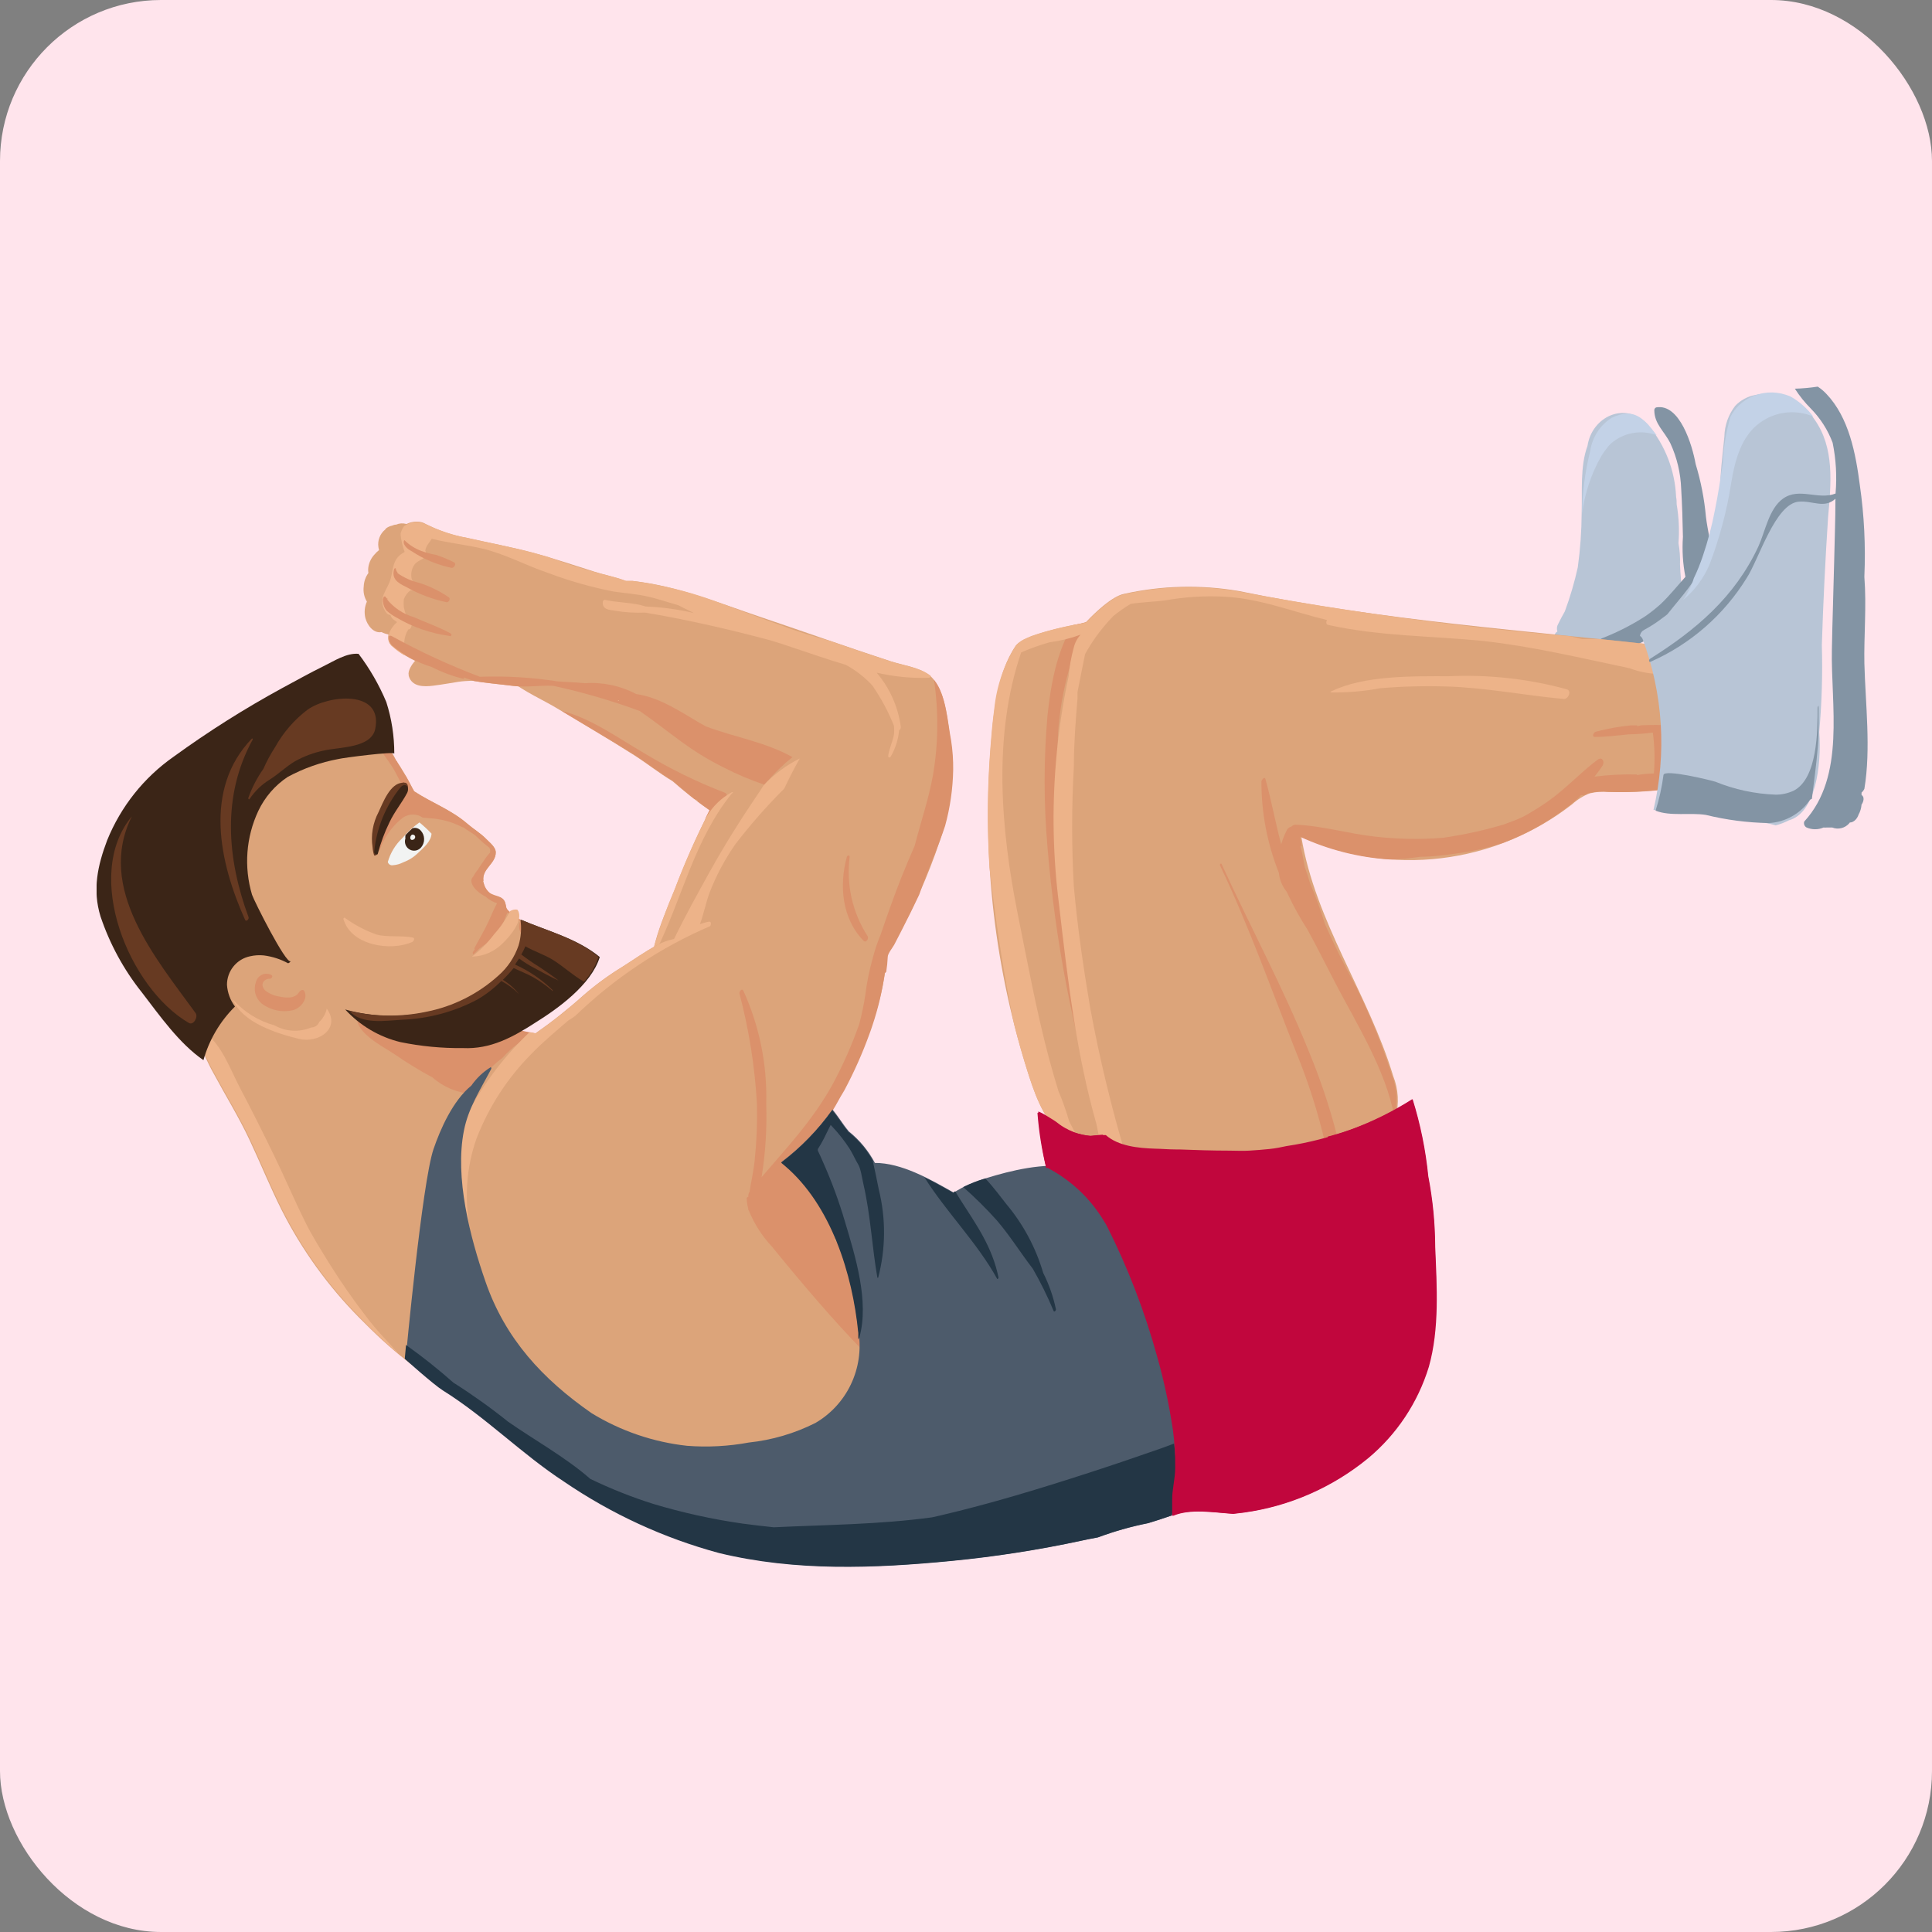 <svg width="60" height="60" viewBox="0 0 60 60" fill="none" xmlns="http://www.w3.org/2000/svg">
<rect x="0" y="0" width="60" height="60" fill="#808080" stroke="none"/>
<rect width="60" height="60" rx="5" fill="#FFE4EC"/>
<g clip-path="url(#clip0_0_5426)">
<path fill-rule="evenodd" clip-rule="evenodd" d="M15.222 20.812C15.084 20.707 14.915 20.653 14.742 20.657C14.762 20.606 14.766 20.552 14.719 20.535C14.528 20.477 14.326 20.461 14.129 20.488C14.129 20.457 14.129 20.427 14.102 20.417C14.136 20.417 14.169 20.326 14.119 20.316C14.117 20.305 14.113 20.295 14.106 20.287C14.098 20.279 14.089 20.274 14.079 20.272C13.938 20.243 13.792 20.254 13.656 20.302C13.588 20.312 13.521 20.331 13.458 20.359C13.479 20.326 13.489 20.262 13.438 20.258C13.328 20.262 13.22 20.291 13.122 20.341C13.024 20.391 12.937 20.462 12.868 20.549C12.808 20.616 12.654 20.836 12.694 20.964C12.692 20.969 12.691 20.974 12.691 20.979C12.691 20.985 12.692 20.99 12.694 20.994C12.795 21.332 13.157 21.332 13.452 21.295C13.747 21.258 13.978 21.214 14.243 21.173C14.508 21.133 14.836 21.15 15.124 21.086C15.232 21.048 15.315 20.89 15.222 20.812Z" fill="#DCA47A"/>
<path fill-rule="evenodd" clip-rule="evenodd" d="M12.433 19.397C12.435 19.381 12.435 19.365 12.433 19.349C12.513 18.494 12.691 17.651 12.962 16.837L13.066 16.806C13.13 16.776 13.194 16.661 13.14 16.593C13.068 16.517 12.972 16.467 12.868 16.452C12.806 16.364 12.716 16.3 12.613 16.271C12.51 16.242 12.4 16.25 12.302 16.293C12.26 16.293 12.219 16.304 12.181 16.323C12.118 16.336 12.057 16.361 12.004 16.398C11.987 16.41 11.973 16.426 11.963 16.445C11.883 16.509 11.822 16.594 11.785 16.69C11.748 16.786 11.736 16.89 11.752 16.992C11.756 17.023 11.763 17.053 11.772 17.083C11.723 17.121 11.678 17.164 11.638 17.212C11.535 17.319 11.466 17.456 11.441 17.603C11.431 17.667 11.431 17.732 11.441 17.796C11.352 17.917 11.302 18.061 11.296 18.211C11.274 18.375 11.308 18.543 11.394 18.684C11.322 18.844 11.306 19.024 11.347 19.194C11.407 19.417 11.598 19.677 11.849 19.63C11.913 19.663 11.98 19.687 12.05 19.701C12.094 19.72 12.133 19.746 12.168 19.779C12.185 19.794 12.206 19.805 12.228 19.812C12.25 19.819 12.273 19.82 12.296 19.817C12.319 19.814 12.341 19.806 12.361 19.793C12.38 19.781 12.397 19.764 12.409 19.745C12.462 19.689 12.494 19.616 12.5 19.539C12.505 19.511 12.501 19.482 12.489 19.457C12.477 19.431 12.457 19.41 12.433 19.397Z" fill="#DCA47A"/>
<path fill-rule="evenodd" clip-rule="evenodd" d="M24.399 24.869C23.635 24.051 22.485 23.517 21.513 22.916C21.201 22.643 20.864 22.4 20.508 22.19C19.774 21.599 19.053 20.951 18.161 20.67C18.135 20.664 18.107 20.666 18.081 20.676C18.056 20.685 18.033 20.702 18.017 20.724C17.186 20.211 16.261 19.711 15.466 19.691C15.443 19.691 15.42 19.698 15.401 19.71C15.381 19.723 15.366 19.741 15.356 19.762C14.776 20.869 16.542 21.538 17.28 21.987C18.084 22.474 18.902 22.947 19.693 23.453C20.109 23.72 20.484 24.021 20.887 24.261C21.254 24.584 21.639 24.887 22.04 25.169C21.632 25.968 21.269 26.791 20.953 27.631C20.618 28.482 20.099 29.533 20.26 30.455C20.273 30.546 20.314 30.631 20.378 30.696C20.442 30.762 20.525 30.806 20.615 30.821C20.705 30.837 20.798 30.823 20.88 30.782C20.962 30.741 21.029 30.675 21.071 30.593C21.59 29.871 21.741 29.04 22.029 28.202C22.318 27.364 22.666 26.547 23.035 25.736C23.268 25.84 23.51 25.92 23.759 25.973C24.222 26.067 24.735 25.23 24.399 24.869Z" fill="#DCA47A"/>
<path fill-rule="evenodd" clip-rule="evenodd" d="M22.502 24.615C21.639 24.283 20.807 23.875 20.015 23.396C19.221 22.936 18.379 22.322 17.488 22.089C17.479 22.085 17.469 22.085 17.461 22.089C18.208 22.541 18.962 22.98 19.697 23.44C20.112 23.707 20.488 24.007 20.89 24.247C21.108 24.436 21.336 24.629 21.56 24.811L21.661 24.848C21.662 24.86 21.662 24.873 21.661 24.885C21.785 24.98 21.909 25.071 22.036 25.156C21.989 25.253 21.939 25.348 21.892 25.443C21.917 25.414 21.941 25.383 21.962 25.352L22.063 25.233C22.133 25.152 22.201 25.071 22.267 24.987H22.314C22.475 25.02 22.693 24.683 22.502 24.615Z" fill="#DB916B"/>
<path fill-rule="evenodd" clip-rule="evenodd" d="M22.723 24.605C22.405 24.779 22.139 25.036 21.952 25.348C21.578 26.091 21.242 26.853 20.947 27.631C20.705 28.192 20.497 28.768 20.323 29.354C20.323 29.411 20.297 29.465 20.287 29.519C20.276 29.573 20.36 29.587 20.384 29.519C21.192 27.881 21.56 26.081 22.73 24.639C22.77 24.639 22.77 24.585 22.723 24.605Z" fill="#EDB389"/>
<path fill-rule="evenodd" clip-rule="evenodd" d="M52.174 17.526C52.182 17.306 52.166 17.087 52.127 16.87C52.158 16.466 52.139 16.06 52.07 15.661C52.07 15.587 52.07 15.513 52.053 15.438C52.019 14.611 51.711 13.82 51.179 13.189C50.485 12.443 49.439 12.932 49.301 13.848C49.067 14.482 49.141 15.276 49.12 15.928C49.117 16.493 49.077 17.057 49 17.617C48.897 18.083 48.763 18.541 48.597 18.988C48.524 19.113 48.457 19.245 48.393 19.373C48.372 19.408 48.358 19.448 48.353 19.488C48.349 19.529 48.353 19.571 48.366 19.61C48.256 19.677 48.185 19.89 48.303 19.947C48.582 20.071 48.893 20.102 49.191 20.039C49.389 20.024 49.586 19.989 49.777 19.934C50.065 19.944 50.352 19.909 50.629 19.829C50.637 19.802 50.65 19.777 50.668 19.755C50.686 19.733 50.709 19.716 50.734 19.704C50.76 19.692 50.787 19.685 50.815 19.685C50.843 19.684 50.871 19.69 50.897 19.701C50.942 19.666 50.972 19.615 50.981 19.559C51.264 19.458 51.514 19.279 51.702 19.042C51.777 18.949 51.844 18.85 51.903 18.745C52.017 18.836 52.238 18.62 52.238 18.444C52.224 18.144 52.184 17.836 52.174 17.526Z" fill="#B8C5D6"/>
<path fill-rule="evenodd" clip-rule="evenodd" d="M53.163 17.377C53.163 16.955 53.026 16.458 52.979 16.046C52.929 15.492 52.822 14.944 52.66 14.412C52.556 13.827 52.167 12.524 51.437 12.652C51.419 12.658 51.404 12.669 51.393 12.684C51.382 12.699 51.376 12.718 51.376 12.736C51.376 13.169 51.685 13.385 51.876 13.77C52.081 14.214 52.194 14.695 52.211 15.185C52.241 15.681 52.255 16.178 52.265 16.674C52.236 17.089 52.262 17.506 52.342 17.914C52.087 18.201 51.846 18.502 51.571 18.762C51.425 18.893 51.272 19.014 51.112 19.127C50.699 19.395 50.261 19.621 49.804 19.802C49.728 19.825 49.66 19.871 49.61 19.934C49.599 19.949 49.591 19.967 49.586 19.986C49.582 20.005 49.582 20.024 49.585 20.043C49.589 20.062 49.596 20.08 49.606 20.096C49.617 20.112 49.631 20.126 49.647 20.137C49.824 20.211 50.066 20.103 50.237 20.049C50.253 20.044 50.271 20.044 50.287 20.049C50.341 20.049 50.344 20.137 50.374 20.184C50.388 20.198 50.404 20.21 50.422 20.218C50.44 20.226 50.46 20.23 50.48 20.23C50.5 20.23 50.519 20.226 50.537 20.218C50.556 20.21 50.572 20.198 50.585 20.184C50.619 20.152 50.644 20.113 50.659 20.069C50.707 20.058 50.754 20.045 50.8 20.028C50.897 19.991 50.992 19.948 51.085 19.9C51.158 19.93 51.236 19.866 51.293 19.809C51.541 19.552 51.795 19.302 52.044 19.049C52.171 18.924 52.295 18.796 52.412 18.664C52.529 18.532 52.633 18.326 52.747 18.252C52.78 18.234 52.809 18.21 52.833 18.181C52.856 18.152 52.874 18.119 52.885 18.083C52.885 18.083 52.885 18.063 52.885 18.053L53.012 17.887C53.078 17.837 53.126 17.765 53.146 17.684C53.155 17.668 53.165 17.652 53.176 17.637C53.199 17.597 53.21 17.551 53.208 17.505C53.206 17.459 53.19 17.415 53.163 17.377Z" fill="#8394A4"/>
<path fill-rule="evenodd" clip-rule="evenodd" d="M29.581 23.892C29.585 23.588 29.564 23.284 29.518 22.984C29.421 22.389 29.377 21.366 28.847 20.957C28.512 20.711 28.019 20.657 27.634 20.528C26.317 20.096 24.986 19.623 23.665 19.177C22.345 18.732 21.02 18.191 19.643 18.042H19.435C19.123 17.921 18.765 17.853 18.476 17.759C17.826 17.553 17.176 17.333 16.515 17.157C15.855 16.982 15.175 16.857 14.504 16.705C14.045 16.624 13.6 16.473 13.187 16.256C12.956 16.117 12.372 16.235 12.439 16.614C12.459 16.791 12.5 16.964 12.563 17.131L12.469 17.188C12.158 17.404 12.218 17.735 12.104 18.042C11.99 18.35 11.742 18.579 11.947 18.948C11.991 19.022 12.049 19.087 12.117 19.14C12.176 19.208 12.245 19.266 12.322 19.312C12.094 19.512 11.94 19.839 12.161 20.055C12.521 20.355 12.937 20.579 13.384 20.714C14.303 21.177 14.93 21.177 15.909 21.298C16.341 21.356 16.733 21.278 17.169 21.298C18.079 21.497 18.975 21.758 19.851 22.079C20.9 22.808 21.349 23.284 22.495 23.852C22.888 24.053 23.294 24.224 23.712 24.365C23.608 24.524 23.508 24.679 23.407 24.828C22.918 25.551 22.455 26.297 22.029 27.061C21.654 27.736 21.262 28.442 20.907 29.175C20.73 29.209 20.559 29.27 20.4 29.354C20.028 29.553 19.673 29.806 19.321 30.029C18.889 30.293 18.479 30.594 18.098 30.928C17.627 31.35 17.131 31.742 16.613 32.103L16.116 32.005C16.24 31.917 16.348 31.83 16.421 31.769C16.914 31.435 17.301 30.966 17.538 30.418C17.796 30.364 17.977 29.891 17.745 29.766C17.34 29.516 16.928 29.279 16.522 29.03C16.425 28.873 16.313 28.727 16.187 28.594C16.094 28.538 16.006 28.476 15.922 28.408C15.855 28.358 15.744 28.276 15.721 28.195C15.712 28.14 15.7 28.086 15.684 28.033C15.604 27.824 15.366 27.854 15.211 27.746C15.155 27.699 15.108 27.641 15.073 27.576C15.039 27.51 15.017 27.438 15.01 27.364C14.96 26.976 15.396 26.827 15.396 26.473C15.396 26.304 15.201 26.162 15.091 26.047C14.92 25.872 14.705 25.747 14.521 25.588C14.011 25.145 13.408 24.933 12.862 24.575L12.791 24.446C12.646 24.155 12.48 23.875 12.295 23.609C12.227 23.452 12.14 23.306 12.034 23.173C11.973 23.095 11.898 23.029 11.812 22.981C11.726 22.932 11.632 22.901 11.534 22.889C11.36 22.889 11.199 22.791 11.028 22.788C10.858 22.79 10.689 22.82 10.529 22.879C10.142 22.995 9.763 23.139 9.396 23.308C8.562 23.662 7.807 24.18 7.173 24.831C7.105 24.867 7.044 24.916 6.992 24.973C6.054 26.014 5.987 27.554 6.57 28.797C6.698 29.078 6.847 29.349 7.016 29.607C6.947 29.795 6.932 29.999 6.972 30.195C6.972 30.389 6.999 30.582 7.053 30.769L7.006 30.82C6.577 31.012 6.288 31.586 6.131 32.015C6.108 32.053 6.095 32.096 6.094 32.14C6.08 32.194 6.082 32.252 6.102 32.304C6.121 32.357 6.156 32.402 6.201 32.434C6.272 32.475 6.349 32.772 6.385 32.846C6.463 33.008 6.546 33.184 6.63 33.329C6.992 34.005 7.411 34.68 7.746 35.393C8.082 36.106 8.39 36.869 8.752 37.588C9.377 38.82 10.189 39.946 11.159 40.925C12.087 41.868 13.13 42.79 14.373 43.29L14.491 43.334C14.627 43.409 14.772 43.467 14.923 43.506C14.997 43.526 15.067 43.462 15.107 43.388C15.125 43.364 15.137 43.336 15.14 43.306C15.144 43.276 15.139 43.246 15.128 43.219C14.84 42.7 14.504 42.212 14.122 41.76L14.085 41.706C14.062 41.621 14.035 41.54 14.008 41.459C13.895 40.99 13.748 40.531 13.569 40.084C13.361 39.335 13.267 38.558 13.291 37.781C13.306 37.048 13.419 36.322 13.626 35.619C13.7 35.383 13.82 35.13 13.921 34.873L14.129 34.852L14.403 34.829C13.673 36.068 13.988 37.936 14.336 39.22C14.745 40.729 15.711 42.797 17.3 43.354C18.593 44.34 20.151 44.91 21.771 44.989C23.183 45.07 24.641 44.88 25.666 44.029C25.943 43.865 26.174 43.632 26.337 43.354C26.398 43.245 26.453 43.132 26.501 43.016C26.558 42.908 26.612 42.797 26.662 42.678C26.763 42.471 26.808 42.24 26.793 42.01C26.835 41.404 26.76 40.796 26.571 40.219C26.347 39.446 26.236 38.531 25.901 37.818C25.66 37.298 25.093 36.768 24.654 36.227C24.936 35.852 25.21 35.467 25.468 35.072C26.088 34.14 26.595 33.138 26.98 32.086C27.279 31.329 27.469 30.533 27.544 29.722C27.544 29.621 27.694 29.438 27.745 29.347C27.825 29.195 27.902 29.043 27.979 28.891C28.534 27.874 28.983 26.802 29.32 25.693C29.484 25.106 29.572 24.501 29.581 23.892Z" fill="#DCA47A"/>
<path fill-rule="evenodd" clip-rule="evenodd" d="M16.17 28.567C16.085 28.515 16.003 28.457 15.925 28.395C15.858 28.344 15.748 28.263 15.724 28.182C15.716 28.127 15.703 28.073 15.687 28.02C15.607 27.81 15.369 27.841 15.215 27.733C15.11 27.648 15.04 27.528 15.017 27.395C15.013 27.395 15.009 27.396 15.005 27.397C15.001 27.399 14.998 27.402 14.995 27.405C14.993 27.408 14.991 27.412 14.99 27.416C14.989 27.42 14.989 27.425 14.99 27.429C14.989 27.414 14.989 27.399 14.99 27.385L15.014 27.351C14.963 26.976 15.396 26.827 15.396 26.473C15.396 26.304 15.201 26.162 15.091 26.047C14.92 25.872 14.705 25.747 14.521 25.588C14.011 25.145 13.408 24.933 12.862 24.575L12.791 24.446L12.624 24.132L12.553 24.027L12.436 23.828L12.342 23.676C12.342 23.656 12.312 23.632 12.295 23.609L12.278 23.575C12.157 23.379 12.021 23.193 11.873 23.018C11.772 22.949 11.658 22.905 11.538 22.889H11.511C11.511 22.889 11.511 22.889 11.511 22.91L11.752 23.186L11.725 23.163C11.876 23.379 12.037 23.592 12.181 23.815C12.325 24.038 12.419 24.281 12.553 24.49C12.557 24.492 12.561 24.493 12.565 24.493C12.569 24.493 12.573 24.492 12.577 24.49C12.564 24.501 12.553 24.513 12.543 24.527C12.518 24.538 12.493 24.55 12.469 24.564C12.434 24.58 12.403 24.605 12.379 24.635C12.194 24.808 12.05 25.02 11.96 25.257C11.826 25.498 11.745 25.765 11.722 26.041C11.72 26.092 11.728 26.144 11.745 26.192C11.731 26.273 11.744 26.357 11.782 26.429C11.918 26.018 12.173 25.657 12.513 25.392C12.604 25.329 12.711 25.296 12.821 25.296C12.931 25.296 13.039 25.329 13.13 25.392L13.351 25.412C13.702 25.431 14.045 25.526 14.357 25.689H14.38C14.514 25.794 14.682 25.868 14.806 25.986C14.928 26.108 15.058 26.221 15.195 26.324C15.206 26.343 15.214 26.364 15.221 26.385C15.224 26.414 15.224 26.444 15.221 26.473C15.146 26.557 15.077 26.647 15.017 26.743C14.96 26.824 14.896 26.915 14.839 27.01C14.784 27.075 14.736 27.146 14.698 27.223C14.571 27.344 14.672 27.523 14.786 27.635C14.873 27.721 14.974 27.793 15.084 27.848C15.184 27.941 15.305 28.011 15.436 28.05C15.339 28.233 15.258 28.422 15.175 28.611C15.044 28.895 14.886 29.155 14.742 29.428C14.737 29.437 14.735 29.447 14.735 29.457C14.735 29.467 14.737 29.477 14.742 29.486C14.72 29.514 14.7 29.543 14.682 29.573C14.682 29.604 14.682 29.658 14.722 29.624C14.762 29.59 14.826 29.523 14.876 29.469C14.91 29.446 14.942 29.421 14.973 29.394C15.134 29.295 15.277 29.168 15.396 29.02C15.536 28.848 15.644 28.652 15.714 28.442C15.732 28.407 15.748 28.371 15.761 28.334C15.86 28.435 15.973 28.521 16.096 28.59C16.143 28.601 16.16 28.587 16.17 28.567Z" fill="#DB916B"/>
<path fill-rule="evenodd" clip-rule="evenodd" d="M12.567 24.308C12.556 24.303 12.545 24.301 12.533 24.301C12.522 24.301 12.51 24.303 12.5 24.308C12.114 24.328 11.893 24.926 11.755 25.223C11.578 25.558 11.513 25.942 11.571 26.317C11.576 26.4 11.592 26.482 11.618 26.561C11.618 26.581 11.645 26.561 11.658 26.561C11.658 26.581 11.692 26.561 11.692 26.54C11.692 26.52 11.692 26.469 11.692 26.436C11.745 26.135 11.821 25.839 11.92 25.551C12.084 25.192 12.32 24.871 12.614 24.608C12.714 24.504 12.674 24.298 12.567 24.308Z" fill="#673A22"/>
<path fill-rule="evenodd" clip-rule="evenodd" d="M12.443 24.446C11.98 25.018 11.694 25.715 11.621 26.449C11.621 26.476 11.621 26.5 11.645 26.513L11.685 26.54C11.705 26.54 11.732 26.54 11.735 26.507C11.823 26.173 11.943 25.85 12.094 25.541C12.252 25.203 12.479 24.939 12.644 24.625C12.731 24.446 12.597 24.288 12.443 24.446Z" fill="#3B2517"/>
<path fill-rule="evenodd" clip-rule="evenodd" d="M13.026 25.541C12.831 25.679 12.654 25.841 12.5 26.024C12.283 26.226 12.125 26.484 12.044 26.77C12.052 26.802 12.072 26.831 12.1 26.849C12.128 26.868 12.162 26.876 12.194 26.871C12.312 26.864 12.426 26.831 12.53 26.777C12.702 26.713 12.859 26.613 12.989 26.483C13.146 26.338 13.395 26.122 13.401 25.889C13.283 25.765 13.158 25.649 13.026 25.541Z" fill="#F2F3F2"/>
<path fill-rule="evenodd" clip-rule="evenodd" d="M13.069 25.797C13.038 25.76 12.996 25.733 12.95 25.72C12.903 25.707 12.854 25.708 12.808 25.723C12.731 25.791 12.661 25.861 12.59 25.936V25.956C12.586 25.984 12.586 26.012 12.59 26.041C12.569 26.104 12.571 26.174 12.595 26.236C12.62 26.299 12.665 26.351 12.724 26.384C12.783 26.416 12.851 26.426 12.917 26.413C12.982 26.399 13.041 26.363 13.083 26.311C13.142 26.238 13.174 26.146 13.171 26.052C13.169 25.957 13.133 25.867 13.069 25.797Z" fill="#3B2517"/>
<path fill-rule="evenodd" clip-rule="evenodd" d="M12.818 25.919C12.809 25.918 12.8 25.92 12.791 25.924C12.783 25.928 12.776 25.935 12.771 25.942C12.721 25.99 12.731 26.111 12.825 26.081C12.919 26.051 12.919 25.926 12.818 25.919Z" fill="#F2F3F2"/>
<path fill-rule="evenodd" clip-rule="evenodd" d="M12.379 42.043C12.044 41.665 11.672 41.29 11.373 40.888C10.96 40.353 10.574 39.797 10.217 39.223C9.959 38.801 9.691 38.385 9.473 37.936C9.137 37.261 8.853 36.585 8.524 35.91C8.196 35.234 7.82 34.478 7.448 33.775C7.153 33.218 6.861 32.373 6.315 32.046C6.251 32.009 6.188 32.11 6.191 32.164C6.198 32.255 6.211 32.345 6.231 32.434C6.302 32.481 6.375 32.772 6.412 32.843C6.489 33.005 6.573 33.181 6.657 33.326C7.019 34.001 7.438 34.677 7.773 35.389C8.108 36.102 8.417 36.865 8.779 37.585C9.404 38.816 10.216 39.942 11.186 40.922C11.563 41.317 11.961 41.691 12.379 42.043Z" fill="#EDB389"/>
<path fill-rule="evenodd" clip-rule="evenodd" d="M15.835 31.85C15.799 31.803 15.748 31.771 15.691 31.759C15.627 31.759 15.58 31.83 15.583 31.887C15.496 31.887 15.412 31.914 15.342 31.931C15.311 31.941 15.284 31.96 15.265 31.986C15.246 32.012 15.235 32.044 15.235 32.076C15.129 32.082 15.023 32.097 14.92 32.12C14.886 32.134 14.857 32.157 14.836 32.187C14.815 32.217 14.804 32.252 14.802 32.289C14.561 32.231 14.316 32.181 14.068 32.147C14.001 32.147 13.928 32.235 13.938 32.302C13.807 32.248 13.676 32.191 13.549 32.13C13.421 32.069 13.388 32.174 13.368 32.258C13.305 32.232 13.238 32.218 13.17 32.218L13.006 32.157C12.975 32.15 12.944 32.154 12.915 32.166C12.887 32.179 12.863 32.201 12.848 32.228C12.652 32.147 12.447 32.087 12.238 32.049C12.208 32.049 12.181 32.096 12.198 32.12L12.221 32.147C11.886 31.863 11.427 31.448 11.085 31.586C11.055 32.086 11.889 32.498 12.235 32.728C12.619 32.995 13.019 33.24 13.431 33.461C13.775 33.765 14.209 33.944 14.665 33.971C14.886 33.531 15.206 33.149 15.6 32.856C15.882 32.544 16.216 32.284 16.586 32.086L16.16 32.002L16.344 31.863C16.175 31.846 16.005 31.841 15.835 31.85Z" fill="#DB916B"/>
<path fill-rule="evenodd" clip-rule="evenodd" d="M25.74 19.893C25.368 19.792 24.999 19.684 24.627 19.556L24.567 19.535C24.403 19.474 24.232 19.41 24.067 19.353C23.43 19.127 22.794 18.88 22.15 18.647C21.341 18.356 20.504 18.154 19.653 18.042H19.445C19.31 17.99 19.172 17.947 19.033 17.911C18.448 17.771 17.872 17.6 17.306 17.397L17.011 17.293L16.525 17.157C15.855 16.982 15.184 16.857 14.514 16.705C14.087 16.627 13.672 16.492 13.281 16.303H13.26L13.193 16.266C13.088 16.219 12.972 16.203 12.857 16.217C12.743 16.231 12.634 16.276 12.543 16.347C12.5 16.411 12.466 16.482 12.443 16.556C12.441 16.579 12.441 16.601 12.443 16.624C12.462 16.801 12.504 16.974 12.567 17.141L12.473 17.198C12.161 17.414 12.221 17.745 12.107 18.053C11.993 18.36 11.745 18.59 11.95 18.958C11.97 18.994 11.995 19.028 12.024 19.059C12.054 19.08 12.088 19.095 12.124 19.103C12.147 19.171 12.193 19.229 12.255 19.265C12.279 19.285 12.305 19.303 12.332 19.319C12.104 19.518 11.95 19.846 12.171 20.062C12.286 20.173 12.415 20.27 12.553 20.349C12.634 20.228 12.553 20.076 12.553 19.941C12.562 19.803 12.604 19.669 12.677 19.552C12.721 19.552 12.761 19.512 12.774 19.461C12.788 19.41 12.801 19.387 12.774 19.363L12.734 19.326C12.641 19.188 12.576 19.033 12.543 18.87C12.533 18.781 12.533 18.692 12.543 18.603C12.586 18.493 12.659 18.398 12.754 18.329C12.792 18.34 12.831 18.34 12.868 18.329C12.929 18.329 12.989 18.225 12.945 18.167C12.902 18.11 12.821 18.066 12.788 17.985C12.755 17.849 12.774 17.706 12.841 17.583C12.912 17.451 13.026 17.418 13.13 17.35C13.158 17.334 13.183 17.315 13.207 17.293C13.207 17.293 13.207 17.269 13.207 17.249C13.221 17.226 13.229 17.2 13.229 17.173C13.229 17.146 13.221 17.119 13.207 17.097C13.215 17.057 13.227 17.019 13.244 16.982C13.287 16.891 13.358 16.82 13.405 16.735H13.425C13.934 16.864 14.477 16.918 14.977 17.036C15.694 17.205 16.317 17.556 17.011 17.789C17.669 18.038 18.346 18.231 19.036 18.367C19.408 18.427 19.784 18.444 20.156 18.536C20.464 18.607 20.762 18.711 21.067 18.796C21.225 18.883 21.402 18.961 21.553 19.039C21.061 18.923 20.56 18.855 20.055 18.836C19.643 18.701 19.2 18.725 18.781 18.627C18.754 18.627 18.724 18.66 18.721 18.684C18.697 18.921 18.892 18.938 19.086 18.965C19.399 19.018 19.717 19.039 20.035 19.025C21.335 19.241 22.633 19.542 23.916 19.883C24.148 19.954 24.379 20.025 24.587 20.099C25.123 20.275 25.68 20.474 26.263 20.646C26.573 20.812 26.853 21.029 27.091 21.288C27.36 21.677 27.585 22.095 27.761 22.535C27.773 22.63 27.773 22.726 27.761 22.822C27.721 23.045 27.61 23.251 27.584 23.477C27.584 23.544 27.647 23.534 27.674 23.477C27.812 23.233 27.896 22.962 27.922 22.683C27.939 22.672 27.953 22.656 27.962 22.638C27.971 22.619 27.976 22.599 27.976 22.578C27.893 21.954 27.632 21.367 27.225 20.89C27.756 21.014 28.302 21.068 28.847 21.049C28.875 21.043 28.901 21.028 28.918 21.005L28.881 20.971C28.546 20.724 28.053 20.67 27.667 20.542C27.01 20.332 26.374 20.113 25.74 19.893Z" fill="#EDB389"/>
<path fill-rule="evenodd" clip-rule="evenodd" d="M16.874 29.283C16.783 29.205 16.68 29.131 16.586 29.047L16.535 29.016L16.505 28.969C16.458 28.922 16.418 28.867 16.388 28.807C16.326 28.727 16.261 28.652 16.19 28.58C16.171 28.597 16.155 28.618 16.143 28.641C16.123 28.697 16.116 28.756 16.123 28.814C16.129 28.873 16.149 28.929 16.18 28.979C16.226 29.091 16.303 29.186 16.402 29.255C16.5 29.324 16.617 29.363 16.736 29.367H16.83C16.874 29.378 16.911 29.317 16.874 29.283Z" fill="#DB916B"/>
<path fill-rule="evenodd" clip-rule="evenodd" d="M29.005 21.113C29.153 22.099 29.142 23.102 28.972 24.085C28.841 24.821 28.593 25.534 28.408 26.26C28.261 26.598 28.12 26.936 27.983 27.273C27.758 27.851 27.547 28.439 27.349 29.026C27.25 29.262 27.168 29.505 27.105 29.752C26.996 30.134 26.918 30.524 26.87 30.918C26.824 31.215 26.763 31.509 26.686 31.799C26.46 32.445 26.183 33.072 25.858 33.674C25.251 34.778 24.446 35.629 23.652 36.558C23.773 35.806 23.821 35.043 23.796 34.282C23.83 33.07 23.586 31.867 23.085 30.766C23.042 30.678 22.951 30.793 22.965 30.857C23.261 31.979 23.443 33.129 23.508 34.288C23.521 34.87 23.498 35.452 23.437 36.031C23.407 36.369 23.327 36.68 23.28 37.004C23.249 37.053 23.235 37.111 23.24 37.169C23.213 37.169 23.186 37.197 23.189 37.217C23.193 37.323 23.209 37.428 23.236 37.531C23.235 37.544 23.236 37.558 23.24 37.571C23.244 37.583 23.251 37.595 23.26 37.605C23.431 38.021 23.676 38.401 23.984 38.727C24.456 39.311 24.936 39.882 25.425 40.446C25.868 40.956 26.323 41.459 26.809 41.956C26.844 41.368 26.768 40.779 26.585 40.219C26.471 39.831 26.39 39.412 26.297 38.997C26.185 38.815 26.055 38.647 25.908 38.493C25.934 38.478 25.958 38.459 25.978 38.436C26.048 38.5 26.122 38.56 26.199 38.615C26.131 38.342 26.037 38.075 25.921 37.818C25.886 37.738 25.844 37.661 25.797 37.588L25.666 37.44L25.559 37.305L25.526 37.251C25.469 37.16 25.406 37.073 25.338 36.99C25.12 36.737 24.882 36.484 24.668 36.227L24.798 36.051L24.691 36.15C25.23 35.498 25.705 34.796 26.109 34.052L26.22 33.866C26.524 33.296 26.788 32.705 27.007 32.096C27.037 32.015 27.068 31.931 27.094 31.846C27.271 31.319 27.399 30.776 27.477 30.225C27.494 30.212 27.509 30.198 27.523 30.181C27.547 30.027 27.563 29.871 27.57 29.715C27.57 29.614 27.721 29.431 27.771 29.34C27.852 29.188 27.929 29.036 28.006 28.884C28.191 28.523 28.372 28.158 28.546 27.787C28.589 27.658 28.636 27.533 28.68 27.415C28.898 26.844 29.149 26.253 29.35 25.652C29.507 25.083 29.592 24.496 29.602 23.906C29.606 23.602 29.584 23.298 29.538 22.997C29.431 22.453 29.387 21.575 29.005 21.113Z" fill="#DB916B"/>
<path fill-rule="evenodd" clip-rule="evenodd" d="M23.706 24.402C23.87 24.213 24.041 24.031 24.225 23.852C24.348 23.733 24.476 23.62 24.611 23.514C23.796 23.051 22.787 22.886 21.929 22.562L21.731 22.453C21.124 22.096 20.471 21.653 19.76 21.555C19.27 21.296 18.717 21.179 18.165 21.217C17.863 21.187 17.561 21.183 17.306 21.16C16.512 21.036 15.707 20.989 14.903 21.018C13.961 20.661 13.044 20.238 12.161 19.752C12.149 19.746 12.135 19.743 12.121 19.743C12.107 19.743 12.093 19.746 12.081 19.752C12.072 19.807 12.076 19.864 12.094 19.917C12.113 19.97 12.144 20.017 12.185 20.055C12.544 20.355 12.96 20.579 13.408 20.714C13.727 20.879 14.065 21.004 14.414 21.086C14.414 21.077 14.412 21.068 14.409 21.06C14.405 21.052 14.4 21.044 14.394 21.038L14.729 21.15C15.094 21.211 15.47 21.241 15.922 21.298C16.375 21.356 16.747 21.278 17.183 21.298C18.093 21.497 18.989 21.758 19.864 22.079C20.913 22.808 21.362 23.284 22.509 23.852C22.901 24.053 23.308 24.224 23.726 24.365L23.706 24.402Z" fill="#DB916B"/>
<path fill-rule="evenodd" clip-rule="evenodd" d="M13.998 19.674C13.626 19.468 13.234 19.336 12.845 19.164C12.518 19.067 12.228 18.873 12.014 18.607H12.06L12.004 18.579L11.967 18.525C11.967 18.525 11.933 18.525 11.926 18.525C11.91 18.55 11.898 18.578 11.89 18.607C11.886 18.712 11.912 18.817 11.967 18.907L12.01 18.968C12.1 19.048 12.199 19.117 12.305 19.174C12.81 19.474 13.37 19.669 13.951 19.748C13.995 19.782 14.055 19.718 13.998 19.674Z" fill="#DB916B"/>
<path fill-rule="evenodd" clip-rule="evenodd" d="M13.941 18.552C13.656 18.356 13.345 18.204 13.016 18.1C12.775 18.044 12.548 17.942 12.345 17.799C12.345 17.799 12.345 17.765 12.345 17.779C12.316 17.746 12.298 17.705 12.292 17.661C12.292 17.627 12.252 17.661 12.245 17.661C12.148 17.971 12.349 18.103 12.614 18.228C13.008 18.452 13.434 18.613 13.877 18.704C13.941 18.704 13.998 18.593 13.941 18.552Z" fill="#DB916B"/>
<path fill-rule="evenodd" clip-rule="evenodd" d="M13.539 17.232C13.384 17.205 13.231 17.164 13.083 17.11C12.886 17.036 12.707 16.921 12.557 16.773C12.479 16.901 12.661 17.06 12.771 17.11C13.154 17.365 13.582 17.544 14.031 17.637C14.102 17.637 14.179 17.512 14.109 17.468C13.925 17.374 13.735 17.295 13.539 17.232Z" fill="#DB916B"/>
<path fill-rule="evenodd" clip-rule="evenodd" d="M26.947 29.077C26.475 28.348 26.277 27.474 26.387 26.611C26.387 26.544 26.313 26.564 26.3 26.611C26.055 27.496 26.149 28.54 26.823 29.219C26.897 29.293 26.987 29.148 26.947 29.077Z" fill="#DB916B"/>
<path fill-rule="evenodd" clip-rule="evenodd" d="M22.841 26.213C23.308 25.606 23.814 25.03 24.356 24.49C24.506 24.173 24.664 23.859 24.838 23.555C24.418 23.764 24.038 24.046 23.715 24.389C23.622 24.534 23.528 24.679 23.434 24.814C22.945 25.537 22.482 26.284 22.056 27.047C21.681 27.723 21.289 28.428 20.933 29.161C20.757 29.196 20.586 29.256 20.427 29.34C20.055 29.54 19.7 29.793 19.348 30.016C18.915 30.28 18.506 30.58 18.124 30.914C17.654 31.336 17.158 31.729 16.639 32.09L16.448 32.053C15.682 32.778 15.037 33.623 14.538 34.555C14.494 34.64 14.454 34.727 14.417 34.812H14.434C14.41 34.849 14.39 34.886 14.37 34.923C14.137 35.505 14.008 36.124 13.991 36.751C14.041 38.266 14.421 39.751 15.104 41.101C15.134 41.148 15.164 41.196 15.198 41.243C15.328 41.539 15.523 41.802 15.768 42.013C15.798 42.04 15.841 41.969 15.832 41.939C15.788 41.851 15.741 41.766 15.694 41.685C14.92 39.635 14.018 37.575 14.796 35.366C15.175 34.381 15.754 33.486 16.495 32.738C16.857 32.36 17.259 32.029 17.655 31.688C17.728 31.645 17.798 31.599 17.866 31.549C19.086 30.372 20.506 29.427 22.059 28.759C22.086 28.699 22.093 28.611 22.013 28.624C21.932 28.638 21.832 28.668 21.738 28.699C21.855 28.381 21.919 28.043 22.036 27.723C22.243 27.188 22.513 26.681 22.841 26.213Z" fill="#EDB389"/>
<path fill-rule="evenodd" clip-rule="evenodd" d="M53.24 23.294C53.21 23.238 53.166 23.191 53.113 23.156C52.818 22.953 52.275 23.088 52.178 22.741C52.247 22.738 52.315 22.721 52.379 22.692C52.442 22.662 52.498 22.62 52.546 22.569C52.593 22.517 52.629 22.457 52.653 22.391C52.677 22.325 52.688 22.255 52.685 22.185C52.682 22.115 52.666 22.046 52.637 21.982C52.607 21.919 52.566 21.862 52.515 21.814C52.464 21.767 52.404 21.73 52.338 21.706C52.273 21.681 52.203 21.67 52.134 21.673C52.224 21.335 52.727 21.376 52.945 21.116C53.023 20.991 53.051 20.84 53.021 20.695C52.991 20.55 52.906 20.422 52.784 20.339C52.535 20.18 52.248 20.092 51.953 20.086C47.444 19.589 42.903 19.268 38.461 18.353C37.285 18.153 36.082 18.182 34.918 18.441C34.462 18.519 33.731 19.316 33.731 19.316C33.654 19.342 33.576 19.363 33.497 19.38C33.118 19.451 31.787 19.718 31.546 20.055C30.946 20.917 30.845 22.227 30.765 23.241C30.495 26.679 30.901 30.137 31.958 33.417C32.203 34.177 32.521 34.974 33.182 35.413C33.622 35.666 34.111 35.823 34.616 35.873C37.03 36.271 39.54 36.423 41.89 35.741C42.483 35.569 43.127 35.281 43.342 34.7C43.455 34.277 43.429 33.828 43.268 33.42C42.5 30.877 40.848 28.628 40.415 25.99C41.777 26.602 43.278 26.832 44.759 26.653C46.24 26.475 47.645 25.895 48.825 24.977C48.985 24.832 49.169 24.717 49.368 24.639C49.566 24.59 49.77 24.576 49.972 24.595C50.724 24.62 51.476 24.57 52.218 24.446C52.553 24.423 52.871 24.292 53.126 24.071C53.223 23.97 53.286 23.841 53.307 23.701C53.327 23.562 53.304 23.42 53.24 23.294Z" fill="#DCA47A"/>
<path fill-rule="evenodd" clip-rule="evenodd" d="M32.997 26.777C32.85 25.442 32.804 24.099 32.86 22.758C32.904 22.099 33.016 21.447 33.195 20.812C33.363 20.302 33.584 19.822 33.758 19.312L33.742 19.329C33.661 19.351 33.579 19.368 33.497 19.38L33.322 19.414C32.81 20.231 32.629 21.292 32.531 22.221C32.412 23.58 32.412 24.948 32.531 26.307C32.765 29.188 33.314 32.033 34.167 34.792C34.197 34.893 34.331 34.792 34.318 34.7C33.809 32.083 33.255 29.435 32.997 26.777Z" fill="#DB916B"/>
<path fill-rule="evenodd" clip-rule="evenodd" d="M49.674 19.846C49.489 19.846 49.308 19.846 49.127 19.846L48.745 19.755C45.296 19.468 41.864 19.005 38.461 18.367C37.285 18.166 36.083 18.196 34.918 18.454C34.784 18.484 34.657 18.54 34.546 18.62L34.516 18.65L34.442 18.691C34.187 18.883 33.95 19.096 33.731 19.329C33.654 19.351 33.576 19.367 33.497 19.38C33 19.465 32.51 19.589 32.032 19.752L31.884 19.816C31.757 19.865 31.642 19.944 31.549 20.045C31.18 20.638 30.95 21.308 30.879 22.004L30.849 22.241C30.808 22.578 30.782 22.916 30.758 23.22C30.661 24.456 30.651 25.698 30.728 26.936C30.899 28.412 31.11 29.884 31.398 31.343C31.427 31.505 31.461 31.668 31.499 31.83C31.633 32.356 31.784 32.883 31.951 33.4C32.196 34.16 32.515 34.957 33.175 35.396C33.312 35.486 33.458 35.559 33.611 35.616C33.483 35.349 33.336 35.086 33.205 34.825C33.113 34.505 33.001 34.19 32.87 33.883C32.765 33.541 32.668 33.203 32.578 32.87C32.183 31.387 31.908 29.874 31.603 28.368C31.077 25.723 30.835 22.842 31.713 20.262C31.999 20.138 32.293 20.033 32.592 19.947C32.921 19.905 33.245 19.826 33.557 19.711C33.452 19.829 33.378 19.972 33.343 20.126C33.265 20.412 33.213 20.703 33.188 20.998C32.998 21.881 32.865 22.776 32.793 23.676C32.669 25.149 32.702 26.631 32.89 28.097C33.148 30.33 33.416 32.688 34.047 34.893C34.09 35.096 34.13 35.302 34.174 35.508C34.176 35.528 34.183 35.547 34.194 35.563C34.205 35.58 34.22 35.593 34.238 35.602C34.247 35.678 34.262 35.752 34.281 35.825L34.6 35.879C34.727 35.903 34.851 35.923 34.978 35.94C34.519 34.412 34.144 32.859 33.855 31.289C33.644 30.043 33.463 28.793 33.349 27.537C33.279 26.299 33.279 25.059 33.349 23.821C33.349 23.109 33.403 22.403 33.463 21.694C33.463 21.629 33.463 21.562 33.463 21.494C33.537 21.099 33.621 20.707 33.698 20.316C33.793 20.142 33.897 19.974 34.01 19.812C34.18 19.574 34.367 19.348 34.569 19.137C34.741 18.997 34.923 18.869 35.112 18.755C35.401 18.704 35.987 18.677 36.178 18.647C36.78 18.54 37.392 18.5 38.002 18.529C39.145 18.586 40.124 18.995 41.21 19.255C41.18 19.316 41.176 19.393 41.247 19.407C42.836 19.762 44.461 19.745 46.07 19.907C47.605 20.076 49.087 20.434 50.602 20.751C51.312 21.018 52.098 20.994 52.791 20.684C52.835 20.663 52.898 20.528 52.815 20.525H52.674C52.679 20.504 52.679 20.482 52.674 20.461L52.858 20.444L52.781 20.376C52.532 20.217 52.245 20.129 51.95 20.123C51.192 20.001 50.435 19.924 49.674 19.846Z" fill="#EDB389"/>
<path fill-rule="evenodd" clip-rule="evenodd" d="M41.629 35.707C41.389 34.668 41.062 33.651 40.653 32.667C39.849 30.668 38.833 28.79 37.938 26.834C37.921 26.8 37.874 26.834 37.888 26.875C38.786 28.753 39.487 30.745 40.254 32.681C40.626 33.589 40.925 34.525 41.149 35.481C41.181 35.62 41.208 35.759 41.23 35.896C41.371 35.866 41.508 35.832 41.645 35.795L41.629 35.707Z" fill="#DB916B"/>
<path fill-rule="evenodd" clip-rule="evenodd" d="M48.661 21.407C47.466 21.081 46.228 20.944 44.991 21.001C43.858 21.001 42.359 20.971 41.331 21.477C41.331 21.477 41.31 21.501 41.331 21.504C41.846 21.512 42.362 21.468 42.869 21.373C43.551 21.316 44.236 21.298 44.92 21.319C46.154 21.356 47.344 21.596 48.564 21.707C48.698 21.721 48.822 21.46 48.661 21.407Z" fill="#EDB389"/>
<path fill-rule="evenodd" clip-rule="evenodd" d="M53.18 23.963C52.702 23.945 52.224 23.965 51.748 24.021C51.794 23.59 51.787 23.156 51.725 22.727H51.956H52.291C52.406 22.691 52.507 22.62 52.58 22.524C52.047 22.524 51.504 22.501 50.974 22.524L50.843 22.552C50.843 22.552 50.843 22.552 50.843 22.528H50.639C50.271 22.564 49.907 22.631 49.55 22.727C49.486 22.747 49.429 22.886 49.529 22.886C49.881 22.886 50.23 22.842 50.579 22.805C50.83 22.802 51.081 22.784 51.33 22.751C51.387 23.172 51.398 23.597 51.363 24.021C51.187 24.024 51.011 24.041 50.837 24.071V24.051C50.397 24.042 49.956 24.064 49.519 24.119C49.608 24.011 49.691 23.898 49.767 23.781C49.841 23.663 49.767 23.487 49.617 23.592C49.084 23.99 48.635 24.49 48.088 24.875C47.874 25.027 47.652 25.166 47.418 25.301C47.183 25.436 46.932 25.52 46.68 25.611C46.137 25.773 45.584 25.898 45.024 25.986L44.827 26.017C44.115 26.075 43.4 26.063 42.691 25.98C41.87 25.889 41.052 25.642 40.228 25.611C40.18 25.616 40.136 25.637 40.104 25.672C40.076 25.678 40.05 25.69 40.026 25.707C40.003 25.724 39.984 25.745 39.969 25.77C39.894 25.913 39.834 26.064 39.788 26.22C39.608 25.544 39.487 24.869 39.299 24.193C39.272 24.102 39.178 24.223 39.175 24.271C39.172 25.24 39.356 26.201 39.715 27.101C39.736 27.317 39.82 27.521 39.956 27.689L39.996 27.77C40.175 28.153 40.38 28.523 40.61 28.878C40.905 29.415 41.176 29.965 41.458 30.506C42.128 31.796 43.027 33.208 43.301 34.67C43.415 34.247 43.389 33.797 43.228 33.39C42.926 32.453 42.556 31.54 42.121 30.658L42.081 30.583C41.746 29.965 41.431 29.34 41.149 28.702C41.017 28.271 40.863 27.847 40.687 27.432C40.633 27.267 40.583 27.094 40.526 26.936C40.476 26.709 40.442 26.469 40.382 26.26L40.429 26.29C40.409 26.189 40.392 26.088 40.375 25.986C41.255 26.393 42.201 26.633 43.167 26.692C43.486 26.692 43.801 26.648 44.116 26.608C44.491 26.608 44.857 26.557 45.202 26.51C45.708 26.445 46.206 26.332 46.69 26.172C47.446 25.886 48.152 25.484 48.785 24.98L48.913 24.875C48.976 24.818 49.04 24.76 49.1 24.696H49.188L49.328 24.635C49.526 24.587 49.73 24.572 49.932 24.591C50.683 24.616 51.436 24.567 52.178 24.443C52.513 24.42 52.831 24.288 53.086 24.068C53.122 24.038 53.154 24.003 53.18 23.963Z" fill="#DB916B"/>
<path fill-rule="evenodd" clip-rule="evenodd" d="M8.021 25.186C8.224 24.756 8.539 24.391 8.933 24.129C9.426 23.862 9.958 23.674 10.508 23.572C10.653 23.534 12.238 23.328 12.245 23.406C12.246 22.861 12.163 22.32 11.997 21.802C11.773 21.268 11.484 20.766 11.135 20.305C10.76 20.272 10.371 20.532 10.046 20.69C9.613 20.9 9.191 21.143 8.769 21.366C7.597 22.005 6.467 22.719 5.387 23.504C4.467 24.149 3.752 25.049 3.328 26.095C3.033 26.875 2.866 27.628 3.121 28.459C3.409 29.317 3.844 30.117 4.408 30.823C4.961 31.543 5.568 32.41 6.318 32.924C6.495 32.293 6.833 31.719 7.297 31.259C7.151 31.063 7.065 30.828 7.049 30.583C7.049 30.375 7.12 30.173 7.251 30.012C7.382 29.85 7.564 29.74 7.766 29.698C7.905 29.666 8.048 29.657 8.189 29.671C8.454 29.704 8.711 29.787 8.946 29.915C8.963 29.91 8.979 29.902 8.993 29.891C9.007 29.88 9.018 29.866 9.027 29.85C8.886 29.962 7.884 27.966 7.827 27.787C7.571 26.925 7.64 25.999 8.021 25.186Z" fill="#3B2517"/>
<path fill-rule="evenodd" clip-rule="evenodd" d="M16.19 28.567C16.229 28.838 16.209 29.115 16.13 29.378C16.006 29.738 15.79 30.06 15.503 30.31C14.875 30.877 14.108 31.263 13.281 31.428C12.434 31.612 11.554 31.585 10.72 31.35C11.179 31.85 11.775 32.203 12.433 32.363C13.072 32.494 13.724 32.557 14.377 32.549C15.235 32.59 15.929 32.211 16.643 31.748C17.313 31.33 18.359 30.587 18.627 29.722C17.923 29.141 16.998 28.915 16.19 28.567Z" fill="#3B2517"/>
<path fill-rule="evenodd" clip-rule="evenodd" d="M10.85 31.394C11.219 31.823 11.963 31.701 12.483 31.668C13.302 31.639 14.104 31.424 14.829 31.039C15.1 30.881 15.348 30.688 15.57 30.465C15.772 30.573 15.958 30.711 16.12 30.874C15.979 30.697 15.809 30.546 15.617 30.428C15.736 30.313 15.848 30.191 15.952 30.063C16.15 30.158 16.351 30.235 16.545 30.34C16.758 30.462 16.959 30.603 17.145 30.762C17.145 30.762 17.145 30.762 17.145 30.783C17.145 30.783 17.176 30.762 17.166 30.752C16.825 30.419 16.429 30.15 15.996 29.955L16.12 29.766C16.272 29.88 16.433 29.98 16.602 30.067C16.847 30.198 17.092 30.337 17.347 30.452C17.152 30.296 16.944 30.161 16.74 30.023C16.55 29.906 16.367 29.78 16.19 29.644C16.237 29.561 16.28 29.476 16.317 29.388C16.582 29.546 16.914 29.648 17.176 29.813C17.511 30.023 17.802 30.3 18.138 30.489C18.337 30.265 18.49 30.003 18.587 29.719C17.896 29.131 16.971 28.905 16.163 28.557C16.202 28.828 16.182 29.105 16.103 29.367C15.979 29.728 15.763 30.05 15.476 30.3C14.848 30.867 14.081 31.253 13.254 31.418C12.461 31.588 11.64 31.58 10.85 31.394Z" fill="#673A22"/>
<path fill-rule="evenodd" clip-rule="evenodd" d="M36.235 41.689C35.672 39.801 34.918 38.058 33.651 36.562C33.659 36.525 33.659 36.487 33.651 36.45C33.541 36.366 33.42 36.298 33.292 36.247C33.276 36.244 33.258 36.244 33.242 36.247C32.424 36.099 31.381 36.355 30.641 36.585C30.28 36.685 29.935 36.837 29.618 37.038L29.555 37.001C28.884 36.622 27.993 36.112 27.171 36.116C26.97 35.735 26.692 35.401 26.357 35.133L26.337 35.106C26.193 34.937 26.035 34.673 25.854 34.457C25.411 35.079 24.876 35.629 24.268 36.089L24.389 36.19C25.817 37.406 26.488 39.544 26.665 41.378C26.748 41.928 26.664 42.491 26.425 42.993C26.186 43.495 25.802 43.912 25.324 44.191C24.677 44.517 23.976 44.723 23.256 44.799C22.624 44.916 21.98 44.95 21.339 44.901C20.288 44.786 19.275 44.44 18.372 43.887C16.854 42.83 15.691 41.581 15.077 39.801C14.595 38.416 14.119 36.572 14.407 35.116C14.544 34.403 14.93 33.822 15.258 33.191C15.258 33.164 15.258 33.133 15.228 33.15C14.996 33.296 14.795 33.488 14.638 33.714C14.062 34.184 13.676 35.065 13.462 35.69C13.106 36.74 12.6 42.188 12.6 42.188C12.6 42.188 13.488 42.986 13.783 43.171C15.124 44.009 16.23 45.144 17.544 46.002C19.016 47.007 20.644 47.757 22.361 48.221C24.734 48.795 27.171 48.7 29.578 48.467C30.938 48.335 32.288 48.124 33.624 47.836C33.775 47.802 33.942 47.772 34.117 47.738C34.625 47.549 35.147 47.401 35.679 47.295C35.927 47.221 36.172 47.14 36.413 47.056C36.586 46.465 36.726 45.865 36.832 45.259C36.818 44.045 36.617 42.84 36.235 41.689Z" fill="#4D5B6B"/>
<path fill-rule="evenodd" clip-rule="evenodd" d="M36.742 45.623C36.693 45.551 36.619 45.5 36.534 45.482C36.51 45.266 36.483 45.046 36.463 44.83L36.075 44.975C35.35 45.228 34.62 45.478 33.889 45.715C32.34 46.218 30.785 46.694 29.196 47.066L28.941 47.123C27.306 47.346 25.666 47.353 24.031 47.431C23.695 47.397 23.384 47.36 23.058 47.316C22.12 47.182 21.192 46.977 20.283 46.704C19.615 46.493 18.963 46.233 18.332 45.928C17.561 45.252 16.552 44.695 15.778 44.151C15.234 43.715 14.667 43.311 14.079 42.938C13.61 42.522 13.12 42.132 12.61 41.77C12.584 42.04 12.57 42.199 12.57 42.199C12.57 42.199 13.458 42.996 13.753 43.181C15.094 44.019 16.2 45.154 17.514 46.012C18.986 47.017 20.614 47.767 22.331 48.231C24.704 48.805 27.141 48.711 29.548 48.477C30.908 48.345 32.258 48.134 33.594 47.846C33.745 47.812 33.912 47.782 34.087 47.748C34.595 47.559 35.117 47.411 35.649 47.306C35.897 47.231 36.142 47.15 36.383 47.066C36.528 46.592 36.648 46.11 36.742 45.623Z" fill="#233645"/>
<path fill-rule="evenodd" clip-rule="evenodd" d="M29.809 37.234C29.759 37.156 29.712 37.075 29.665 36.994L29.595 37.041L29.531 37.004C29.28 36.865 29.005 36.707 28.71 36.565C29.397 37.653 30.346 38.591 30.966 39.713C30.983 39.743 31.013 39.689 31.009 39.672C30.815 38.72 30.326 38.044 29.809 37.234Z" fill="#233645"/>
<path fill-rule="evenodd" clip-rule="evenodd" d="M32.397 39.53C32.167 38.745 31.776 38.017 31.251 37.392C31.093 37.193 30.865 36.879 30.601 36.599C30.365 36.669 30.135 36.758 29.913 36.865C30.282 37.19 30.632 37.536 30.959 37.902C31.365 38.375 31.7 38.916 32.075 39.402C32.317 39.824 32.532 40.26 32.719 40.709C32.736 40.757 32.796 40.709 32.793 40.662C32.711 40.269 32.578 39.888 32.397 39.53Z" fill="#233645"/>
<path fill-rule="evenodd" clip-rule="evenodd" d="M27.292 36.943C27.232 36.646 27.172 36.339 27.101 36.035C26.91 35.694 26.654 35.394 26.347 35.153L26.327 35.126C26.183 34.957 26.025 34.694 25.844 34.478C25.401 35.099 24.866 35.649 24.259 36.109L24.379 36.21C25.807 37.426 26.478 39.564 26.655 41.398C26.655 41.466 26.655 41.53 26.655 41.597C26.669 41.578 26.68 41.556 26.689 41.533C27 40.419 26.565 39.024 26.243 37.946C26.055 37.307 25.824 36.68 25.552 36.072C25.502 35.96 25.452 35.839 25.398 35.734C25.4 35.718 25.4 35.703 25.398 35.687C25.539 35.471 25.653 35.227 25.733 35.062C25.753 35.021 25.774 34.977 25.797 34.937L25.858 35.001C26.054 35.21 26.231 35.436 26.387 35.677C26.484 35.829 26.561 36.014 26.648 36.156C26.736 36.298 26.766 36.572 26.816 36.781C27.037 37.74 27.081 38.716 27.248 39.682C27.248 39.682 27.265 39.682 27.272 39.682C27.508 38.786 27.515 37.843 27.292 36.943Z" fill="#233645"/>
<path fill-rule="evenodd" clip-rule="evenodd" d="M9.55 22.041C9.138 22.354 8.795 22.75 8.544 23.203C8.404 23.418 8.281 23.644 8.179 23.879C7.982 24.157 7.824 24.462 7.71 24.784C7.71 24.814 7.73 24.841 7.753 24.811C7.915 24.569 8.126 24.365 8.373 24.213C8.648 24.041 8.88 23.808 9.161 23.642C9.447 23.483 9.756 23.369 10.076 23.305C10.552 23.197 11.538 23.234 11.655 22.629C11.896 21.407 10.194 21.582 9.55 22.041Z" fill="#673A22"/>
<path fill-rule="evenodd" clip-rule="evenodd" d="M7.817 22.943C6.315 24.507 6.811 26.79 7.612 28.567C7.646 28.641 7.74 28.543 7.72 28.486C7.049 26.672 6.888 24.713 7.847 22.97C7.86 22.947 7.84 22.92 7.817 22.943Z" fill="#673A22"/>
<path fill-rule="evenodd" clip-rule="evenodd" d="M6.074 31.461C4.85 29.773 2.977 27.584 4.096 25.352C2.564 27.186 4.012 30.698 5.866 31.769C6.01 31.853 6.161 31.58 6.074 31.461Z" fill="#673A22"/>
<path fill-rule="evenodd" clip-rule="evenodd" d="M16.066 28.249C15.987 28.237 15.906 28.254 15.838 28.297C15.707 28.557 15.541 28.798 15.346 29.013C15.149 29.275 14.918 29.509 14.658 29.709C15.021 29.699 15.367 29.548 15.62 29.286C15.822 29.094 16.271 28.58 16.083 28.273L16.066 28.249Z" fill="#EDB389"/>
<path fill-rule="evenodd" clip-rule="evenodd" d="M12.825 29.117C12.449 29.043 12.067 29.117 11.692 29.023C11.339 28.898 11.006 28.721 10.703 28.499C10.68 28.499 10.659 28.526 10.666 28.543C10.897 29.361 12.131 29.556 12.805 29.253C12.848 29.232 12.895 29.131 12.825 29.117Z" fill="#EDB389"/>
<path fill-rule="evenodd" clip-rule="evenodd" d="M10.147 31.323C10.114 31.482 10.033 31.627 9.915 31.738C9.894 31.789 9.859 31.832 9.814 31.863C9.768 31.894 9.715 31.91 9.661 31.911C9.478 31.987 9.281 32.02 9.085 32.008C8.888 31.997 8.696 31.94 8.524 31.843C8.027 31.707 7.578 31.429 7.234 31.043C7.525 31.769 8.635 32.106 9.292 32.265C9.895 32.407 10.592 31.938 10.147 31.323Z" fill="#EDB389"/>
<path fill-rule="evenodd" clip-rule="evenodd" d="M9.456 30.789C9.416 30.701 9.322 30.759 9.285 30.816C9.151 31.036 8.849 30.985 8.635 30.941C8.515 30.919 8.402 30.873 8.3 30.806C8.237 30.771 8.189 30.715 8.162 30.647C8.115 30.509 8.232 30.391 8.387 30.394C8.43 30.394 8.487 30.316 8.437 30.283C8.393 30.258 8.343 30.244 8.292 30.241C8.242 30.238 8.191 30.247 8.144 30.267C8.097 30.287 8.056 30.317 8.022 30.355C7.989 30.394 7.964 30.439 7.951 30.489C7.907 30.606 7.9 30.733 7.931 30.855C7.962 30.976 8.03 31.084 8.125 31.164C8.261 31.268 8.418 31.34 8.585 31.377C8.752 31.413 8.924 31.412 9.091 31.374C9.308 31.323 9.577 31.046 9.456 30.789Z" fill="#DB916B"/>
<path fill-rule="evenodd" clip-rule="evenodd" d="M56.344 13.017C56.152 12.717 55.873 12.484 55.545 12.349C55.217 12.215 54.856 12.186 54.511 12.267C54.273 12.31 54.054 12.428 53.887 12.605C53.677 12.878 53.559 13.211 53.552 13.557C53.515 13.962 53.461 14.371 53.435 14.78C53.425 15.232 53.388 15.683 53.321 16.131C53.226 16.558 53.099 16.977 52.938 17.384C52.68 18.059 52.228 18.509 51.785 19.073C51.74 19.113 51.691 19.15 51.641 19.184C51.459 19.325 51.267 19.45 51.065 19.559C51.029 19.577 50.997 19.603 50.974 19.636C50.95 19.669 50.936 19.708 50.931 19.748C50.968 19.772 50.998 19.808 51.014 19.849C51.648 21.545 51.765 23.393 51.35 25.155H51.373L51.708 25.2C51.962 25.205 52.215 25.224 52.466 25.257C53.257 25.262 54.045 25.362 54.812 25.554C54.93 25.578 55.044 25.601 55.148 25.632C55.289 25.595 55.426 25.543 55.556 25.476C56.374 25.25 56.579 23.788 56.498 22.734C56.578 21.836 56.605 20.933 56.579 20.032C56.621 18.708 56.686 17.385 56.773 16.063C56.864 15.03 56.984 13.908 56.344 13.017Z" fill="#B8C5D6"/>
<path fill-rule="evenodd" clip-rule="evenodd" d="M57.9 24.497C58.107 23.257 57.933 21.862 57.9 20.606C57.883 19.775 57.97 18.812 57.9 17.927C57.901 17.916 57.901 17.905 57.9 17.894C57.941 16.949 57.894 16.003 57.759 15.067C57.631 14.087 57.423 12.969 56.72 12.233C56.64 12.147 56.55 12.071 56.451 12.007C56.216 12.043 55.979 12.065 55.741 12.071C55.886 12.297 56.054 12.506 56.244 12.696C56.537 12.996 56.766 13.355 56.914 13.749C57.02 14.266 57.05 14.795 57.005 15.32V15.327C56.465 15.54 55.878 15.124 55.372 15.486C54.936 15.8 54.822 16.499 54.611 16.965C53.88 18.539 52.674 19.562 51.242 20.461C51.202 20.484 51.199 20.576 51.259 20.552C52.495 20.008 53.538 19.099 54.249 17.944C54.621 17.374 55.131 15.641 55.861 15.58C56.301 15.543 56.653 15.806 57.001 15.489C57.001 16.148 56.974 16.806 56.961 17.465C56.941 18.363 56.907 19.262 56.891 20.167C56.854 21.886 57.326 24.105 56.032 25.514C56.02 25.548 56.021 25.586 56.035 25.62C56.048 25.654 56.074 25.683 56.106 25.699C56.189 25.735 56.279 25.753 56.369 25.753C56.46 25.753 56.549 25.735 56.632 25.699C56.667 25.703 56.702 25.703 56.736 25.699H56.901C56.992 25.735 57.091 25.742 57.186 25.718C57.281 25.695 57.366 25.642 57.43 25.568L57.447 25.544C57.574 25.544 57.682 25.419 57.718 25.301C57.772 25.204 57.804 25.097 57.812 24.987C57.876 24.902 57.913 24.747 57.812 24.689C57.811 24.665 57.811 24.64 57.812 24.615C57.849 24.582 57.879 24.542 57.9 24.497Z" fill="#8394A4"/>
<path fill-rule="evenodd" clip-rule="evenodd" d="M56.27 24.808C56.334 24.281 56.408 23.754 56.451 23.224C56.488 22.785 56.478 22.349 56.478 21.913C56.462 21.933 56.452 21.956 56.448 21.981C56.448 22.683 56.448 24.169 55.707 24.554C55.532 24.636 55.341 24.679 55.147 24.679C54.504 24.656 53.87 24.52 53.273 24.277C53.123 24.23 51.685 23.875 51.661 24.068C51.612 24.444 51.53 24.814 51.416 25.176C51.869 25.358 52.496 25.23 52.978 25.308C53.615 25.464 54.267 25.549 54.923 25.561C55.179 25.55 55.429 25.478 55.653 25.352C55.877 25.226 56.069 25.049 56.213 24.835L56.27 24.808Z" fill="#8394A4"/>
<path fill-rule="evenodd" clip-rule="evenodd" d="M55.62 12.321C55.569 12.298 55.516 12.277 55.462 12.26C55.095 12.14 54.695 12.17 54.35 12.345C54.09 12.473 53.877 12.681 53.743 12.939C53.606 13.405 53.526 13.886 53.505 14.371C53.431 14.864 53.358 15.357 53.257 15.847C53.164 16.334 53.038 16.814 52.878 17.282C52.798 17.515 52.707 17.745 52.603 17.958C52.53 18.201 52.417 18.429 52.268 18.634C52.629 18.338 52.912 17.957 53.093 17.526C53.404 16.711 53.629 15.865 53.763 15.003C53.867 14.368 54.045 13.652 54.537 13.223C54.777 13.013 55.07 12.875 55.383 12.824C55.697 12.774 56.018 12.812 56.311 12.936C56.124 12.686 55.889 12.476 55.62 12.321Z" fill="#C3D2E7"/>
<path fill-rule="evenodd" clip-rule="evenodd" d="M49.734 14.158C49.783 14.077 49.838 13.999 49.898 13.925C49.956 13.842 50.028 13.769 50.109 13.709C50.299 13.567 50.521 13.475 50.755 13.441C50.989 13.407 51.228 13.433 51.45 13.517C51.038 12.973 50.736 12.652 50.056 12.973C49.876 13.086 49.723 13.238 49.607 13.417C49.491 13.596 49.415 13.798 49.385 14.01C49.225 14.648 49.14 15.303 49.134 15.962C49.212 15.326 49.416 14.713 49.734 14.158Z" fill="#C3D2E7"/>
<path fill-rule="evenodd" clip-rule="evenodd" d="M44.559 38.73C44.556 37.991 44.484 37.253 44.344 36.528C44.263 35.716 44.1 34.915 43.858 34.136C42.672 34.889 41.343 35.385 39.956 35.592C39.782 35.629 39.621 35.663 39.426 35.683C39.232 35.704 39.008 35.721 38.796 35.734C38.585 35.748 38.391 35.734 38.18 35.734C37.657 35.734 37.134 35.717 36.618 35.697H36.514C36.296 35.697 36.081 35.677 35.867 35.673C35.337 35.656 34.73 35.592 34.342 35.251C34.186 35.248 34.03 35.257 33.876 35.278C33.705 35.262 33.538 35.226 33.376 35.17C33.163 35.091 32.965 34.977 32.789 34.832C32.766 34.815 32.243 34.478 32.243 34.528C32.279 35.114 32.362 35.696 32.491 36.268H32.538C33.313 36.671 33.952 37.297 34.372 38.068C35.025 39.363 35.548 40.721 35.934 42.121C36.147 42.873 36.311 43.638 36.426 44.411C36.478 44.799 36.502 45.191 36.497 45.583C36.497 45.921 36.4 46.258 36.403 46.566C36.403 46.735 36.403 46.904 36.403 47.072C36.953 46.836 37.667 46.968 38.287 47.008L38.622 46.968C40.035 46.771 41.368 46.187 42.474 45.279C43.363 44.539 44.017 43.553 44.357 42.442C44.689 41.26 44.609 39.946 44.559 38.73Z" fill="#C1063D"/>
<path fill-rule="evenodd" clip-rule="evenodd" d="M41.233 35.298C41.314 36.075 41.733 36.906 41.904 37.619C42.054 38.254 42.152 38.899 42.262 39.544C42.41 40.203 42.42 40.886 42.292 41.55C41.907 43.171 40.452 43.823 39.034 44.337C38.224 44.673 37.369 44.888 36.497 44.975C36.514 45.181 36.517 45.384 36.514 45.59C36.514 45.928 36.416 46.265 36.42 46.573C36.42 46.742 36.42 46.91 36.42 47.079C36.969 46.843 37.684 46.974 38.304 47.015L38.639 46.974C40.052 46.778 41.384 46.194 42.49 45.286C43.379 44.545 44.034 43.559 44.374 42.449C44.709 41.263 44.622 39.949 44.572 38.733C44.569 37.994 44.498 37.257 44.357 36.531C44.277 35.719 44.114 34.918 43.871 34.14C43.06 34.667 42.169 35.058 41.233 35.298Z" fill="#C1063D"/>
<path fill-rule="evenodd" clip-rule="evenodd" d="M36.782 39.02L36.446 38.76L36.5 38.784C37.361 39.237 38.119 39.797 39.058 40.067C38.319 39.388 37.492 38.812 36.601 38.355C37.287 38.709 38.031 38.937 38.796 39.031C38.85 39.031 38.893 38.953 38.85 38.916C38.179 38.338 37.1 38.108 36.295 37.744C35.685 37.463 35.122 37.007 34.519 36.7C34.495 36.204 34.405 35.713 34.251 35.241C34.14 35.241 33.916 35.278 33.845 35.275C33.675 35.259 33.507 35.223 33.346 35.167C33.133 35.088 32.935 34.973 32.759 34.829C32.759 34.829 32.474 34.643 32.32 34.562C32.287 34.559 32.253 34.559 32.219 34.562C32.262 35.137 32.353 35.708 32.491 36.268H32.538C33.273 36.654 33.887 37.239 34.311 37.956C35.015 38.321 35.696 38.716 36.386 39.145C36.892 39.459 37.368 39.794 37.844 40.159C38.39 40.5 38.884 40.92 39.309 41.405C39.309 41.405 39.333 41.405 39.329 41.405C38.954 40.355 37.589 39.689 36.782 39.02Z" fill="#C1063D"/>
<path fill-rule="evenodd" clip-rule="evenodd" d="M41.914 37.815C41.756 37.815 41.625 38.152 41.8 38.152C41.974 38.152 42.088 37.815 41.914 37.815Z" fill="#C1063D"/>
<path fill-rule="evenodd" clip-rule="evenodd" d="M19.204 21.744C19.204 21.744 19.177 21.771 19.204 21.771C19.23 21.771 19.217 21.744 19.204 21.744Z" fill="#EDB389"/>
<path fill-rule="evenodd" clip-rule="evenodd" d="M15.51 19.593H15.48C15.315 19.559 15.379 19.887 15.48 19.738L15.506 19.701C15.537 19.667 15.56 19.603 15.51 19.593Z" fill="#DCA47A"/>
</g>
<defs>
<clipPath id="clip0_0_5426">
<rect width="55" height="36.667" fill="white" transform="translate(3 12)"/>
</clipPath>
</defs>
</svg>
